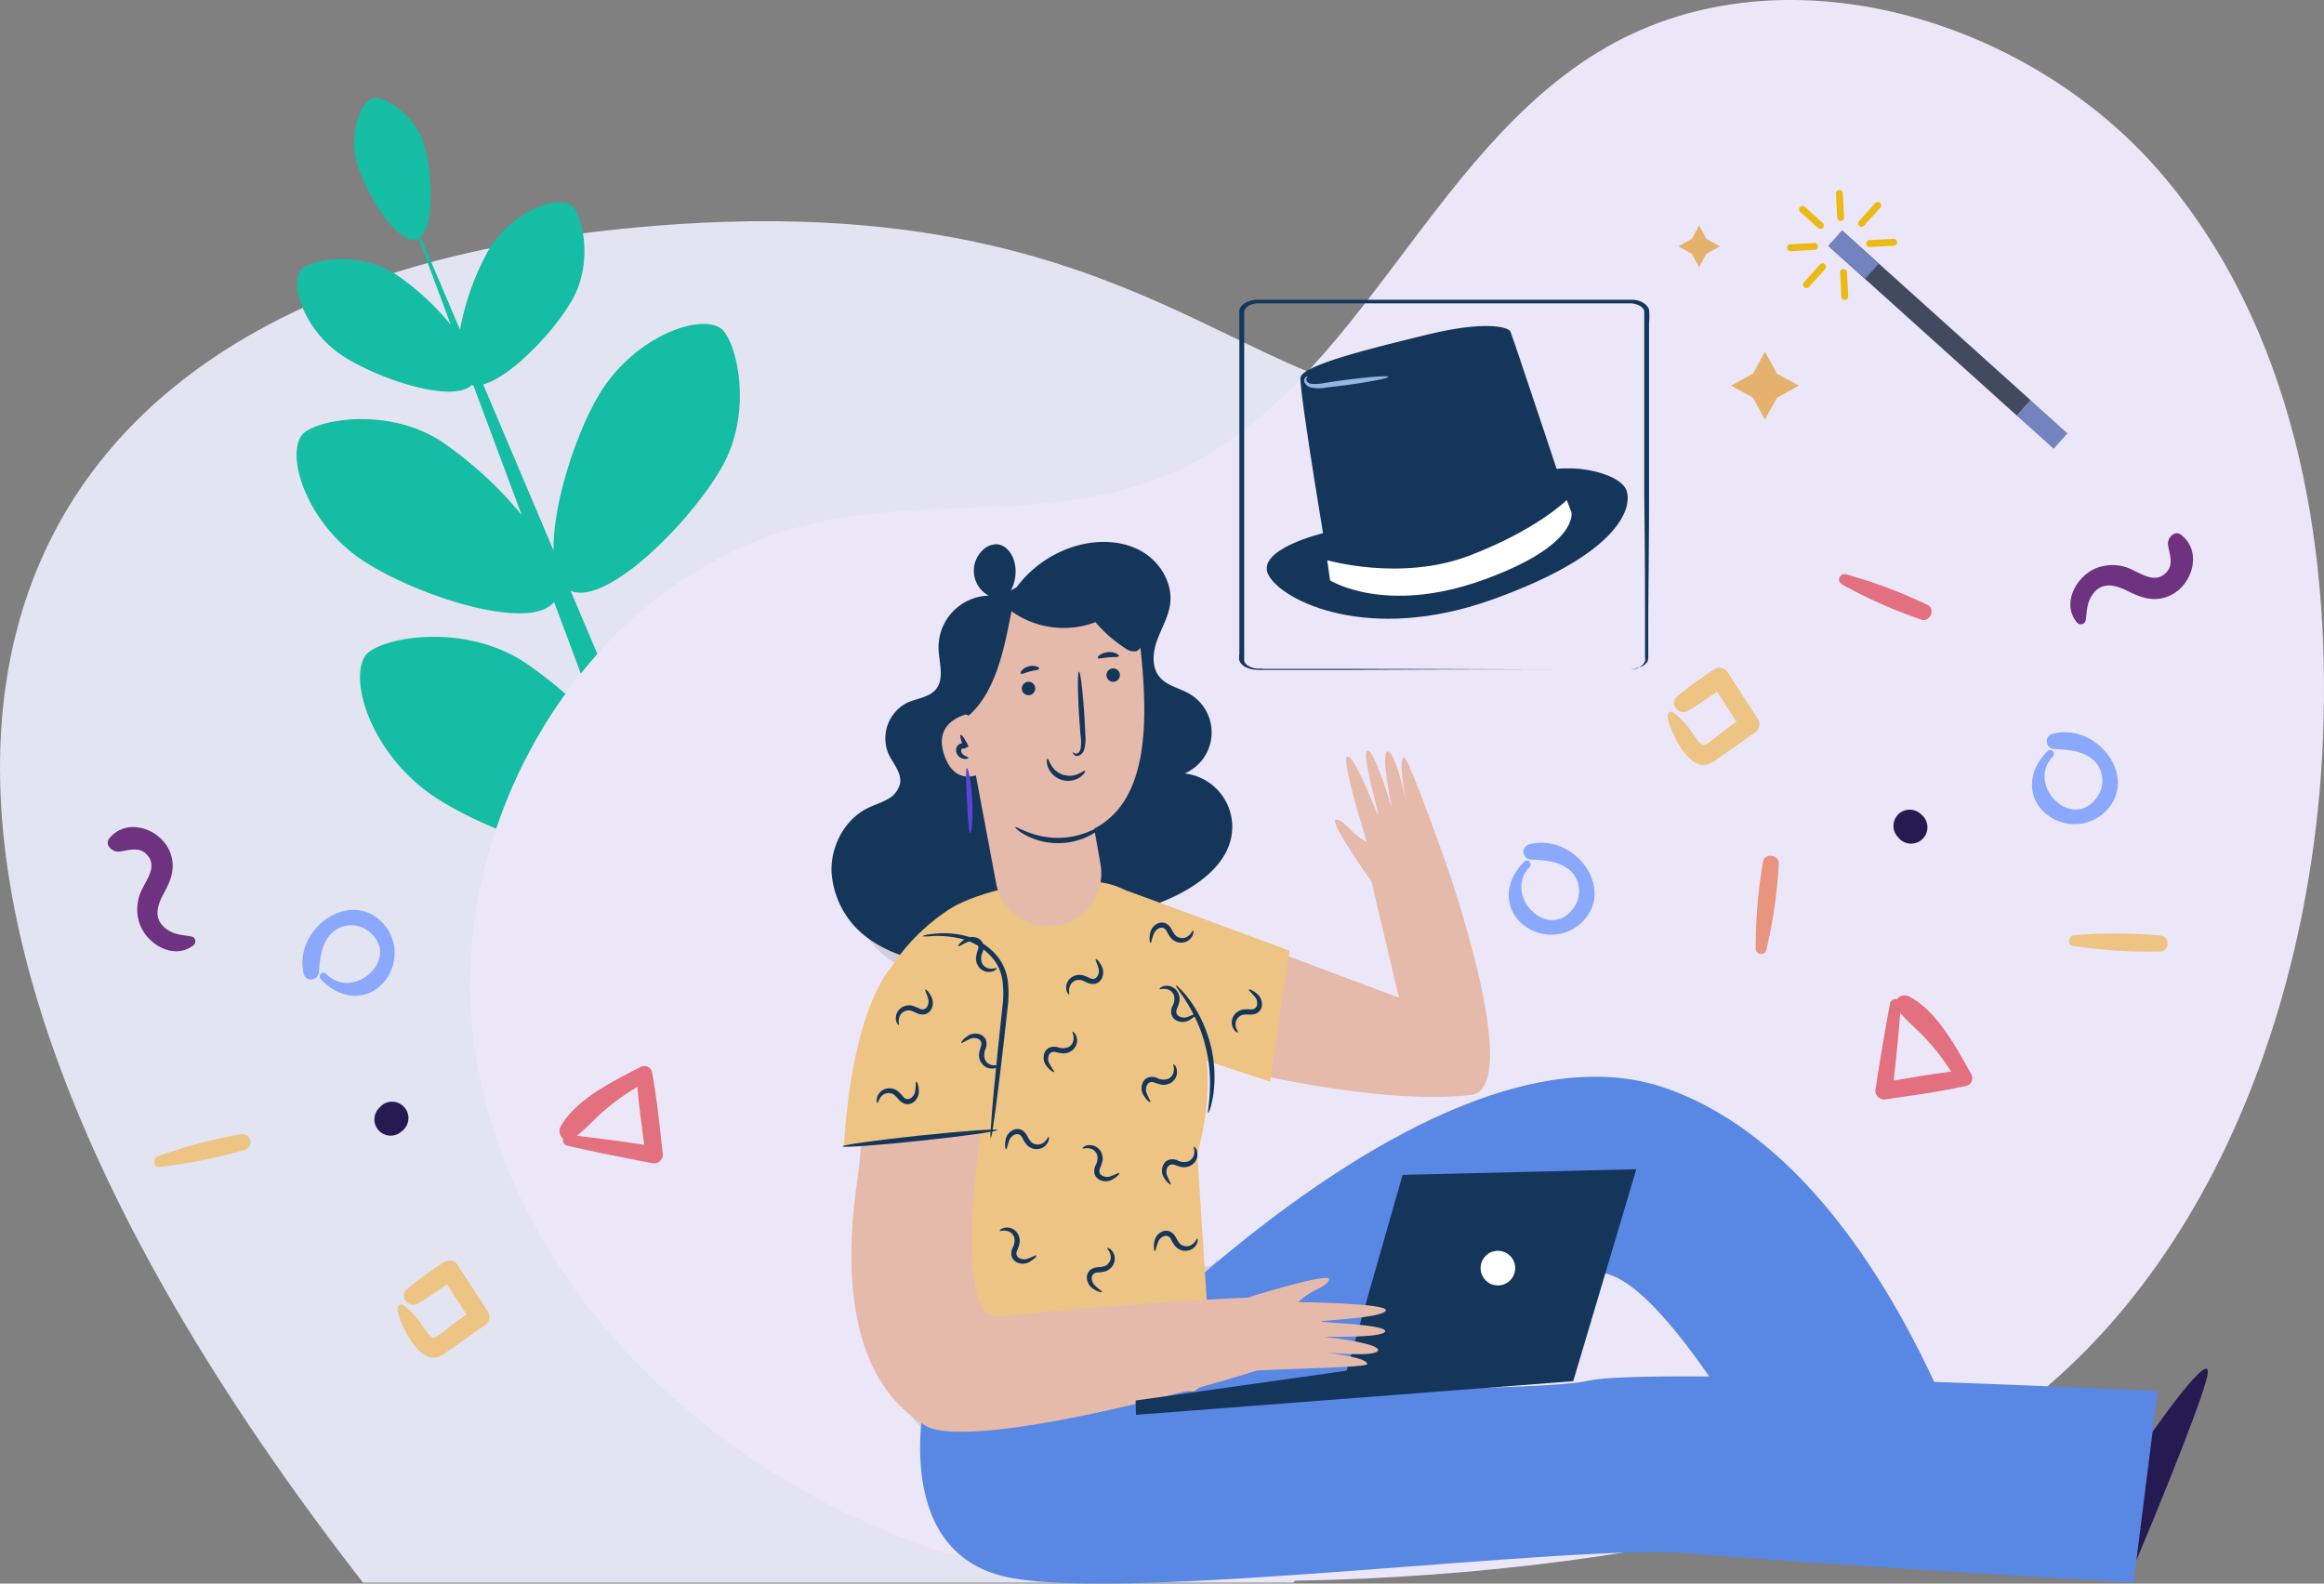 <svg xmlns="http://www.w3.org/2000/svg" xmlns:xlink="http://www.w3.org/1999/xlink" width="521.498" height="355.359" viewBox="0 0 521.498 355.359"><rect x="0" y="0" width="521.498" height="355.359" fill="#808080" stroke="none"/><defs><clipPath id="a"><path d="M0,0H76.7V70.795H0Z" transform="translate(-24.497 1522.768)" fill="#f4f3f9"/></clipPath></defs><g transform="translate(105.348 -106.87)"><path d="M232.861,350.554c-133-171.109-92.778-283.865,45.891-302.363S431.708,99.442,494.262,83.483s-22.46,81.974-19.9,118.737c2.565,36.692-10.473,115.7-32.7,148.334Z" transform="translate(-256.754 111.465)" fill="#e3e4f2"/><path d="M428.681,274.183A94.871,94.871,0,0,1,446.04,289.37l-10.7-28.708c-5.415,6.774-30.369-1.163-42.7-9.149-12.539-8.141-17.468-23.122-14-28.164,2.35-3.408,18.878-6.833,31.419,1.3a86.823,86.823,0,0,1,18.014,16.515l-10.846-29.1a2.764,2.764,0,0,1-.376-.059c-4.155,4.12-20.648-1.183-28.88-6.519-8.552-5.554-11.914-15.771-9.545-19.208,1.594-2.326,12.873-4.658,21.425.886a59.03,59.03,0,0,1,12.306,11.3l-7.225-19.388a2.261,2.261,0,0,1-.467.237c-4.128,1.254-11.145-9.83-13.267-16.811s.755-14.127,3.635-14.916c1.956-.53,9.2,3.392,11.315,10.377,1.95,6.412,2.369,17.968-.767,20.789,2.3,5.4,5.322,12.523,8.841,20.818a59.2,59.2,0,0,1,6.2-17.472c5.109-8.831,15.148-12.707,18.7-10.518,2.4,1.477,5.306,12.622.2,21.449-4.185,7.231-13.708,17.147-19.895,18.834,4.851,11.428,10.267,24.2,15.793,37.254-.176-9.98,4.7-25.462,9.954-34.538,7.486-12.943,22.193-18.627,27.41-15.421,3.522,2.172,7.783,18.5.3,31.449-7.34,12.682-25.887,31-33.832,27.564,6.285,14.824,12.559,29.669,18.172,42.965.063-11.329,5.486-28.33,11.3-38.385,8.495-14.687,25.189-21.141,31.1-17.5,4,2.466,8.835,21,.346,35.689-8.212,14.185-28.8,34.611-38.015,31.439,9.208,21.872,15.68,37.372,15.589,37.578l-8.362,1.535-13.138-35.254c-8.131,5.439-33.98-3.04-47.141-11.576-14.24-9.228-19.825-26.231-15.886-31.953C395.693,268.839,414.455,264.952,428.681,274.183Z" transform="translate(-416.352 -18.72)" fill="#14bda4"/><path d="M176.933,515.687C125.973,498.948,81.774,457.35,72.722,405.7S97.106,295.839,149.641,284.64c24.841-5.294,51.651-.566,75.385-9.457,44.76-16.768,59.972-73.5,101.322-97.153,39.841-22.8,94.467-6.356,124.147,28.143s38.343,82.1,36.522,127.081c-2.673,66.083-31.493,137.354-93.018,165.3C342.154,522.1,232.536,528.77,176.933,515.687" transform="translate(-71.098 -60.636)" fill="#ece7f8"/><g transform="translate(81.236 206.827)"><g transform="translate(4.541 4.541)" opacity="0.15"><path d="M118.047,202.674a11.6,11.6,0,0,0-16.37,11.043c.125,3.075,1.351,6.576-.6,8.951-1.512,1.837-4.21,2.01-6.376,2.988a8.959,8.959,0,0,0-4.3,11.424c1.013,2.228,3.022,4.278,2.639,6.7a5.4,5.4,0,0,1-2.863,3.588c-1.374.788-2.916,1.235-4.337,1.932-5.189,2.539-8.338,8.433-8.188,14.208a19.917,19.917,0,0,0,7.879,14.8,27.968,27.968,0,0,0,16.136,5.488c5.784.216,11.833-1.14,16.247-4.884,3.311-2.809,5.472-6.746,7.069-10.786a53.982,53.982,0,0,0,3.56-24.3c-.729-8.536-3.488-16.81-4.09-25.357a56.09,56.09,0,0,0-.8-8.565c-.638-2.8-2.071-5.568-4.526-7.055" transform="translate(-77.646 -167.949)" fill="#3d3d3d"/><path d="M109.441,252.325s-8.131,47.917,3.336,46.738c37.719-3.878,60.179-4.4,60.179-4.4l6.251,12.982c.145,2.212-71.43,22.7-82.931,15.925-8.12-4.782-21.056-17.666-15.184-56.169l1.387-12.9Z" transform="translate(-75.15 -103.587)" fill="#3d3d3d"/><path d="M149.557,270.2a3.883,3.883,0,1,1-3.976-3.788A3.883,3.883,0,0,1,149.557,270.2Z" transform="translate(3.867 -85.685)" fill="#3d3d3d"/><path d="M151.982,271.034a5.438,5.438,0,1,1-5.568-5.3A5.438,5.438,0,0,1,151.982,271.034Z" transform="translate(2.997 -86.555)" fill="#3d3d3d" opacity="0.41"/><path d="M89.634,240.329s-8.8,8.447-10.765,40.417l34.052-3.769S118.6,222.531,89.634,240.329Z" transform="translate(-76.091 -123.374)" fill="#3d3d3d"/><path d="M91.46,217l5.566,29.685a11.907,11.907,0,0,0,14.469,9.387h0a11.9,11.9,0,0,0,8.958-13.663l-3.02-17.014Z" transform="translate(-60.092 -148.478)" fill="#3d3d3d"/><path d="M101.54,227.259c.079-.057.248.266.624.309.381.016.908-.309,1.065-1.151a10.473,10.473,0,0,0-.03-3.068l-.3-3.956c-.352-5.618-.372-10.186-.045-10.207s.874,4.514,1.226,10.134l.2,3.96a9.309,9.309,0,0,1-.257,3.374c-.252.988-1.342,1.683-1.987,1.356S101.5,227.252,101.54,227.259Z" transform="translate(-47.32 -158.405)" fill="#3d3d3d"/><path d="M115.488,224.383c.091.109-.731,1.015-2.427,1.991a15.668,15.668,0,0,1-14.735.311c-1.742-.906-2.6-1.773-2.509-1.889.1-.15,1.117.461,2.85,1.124a18.723,18.723,0,0,0,7.028,1.269C111.428,227.088,115.317,224.061,115.488,224.383Z" transform="translate(-54.564 -139.123)" fill="#3d3d3d"/><path d="M107.495,220.49c.116.084-.15.749-1.065,1.394a4.839,4.839,0,0,1-7.284-2.341c-.37-1.065-.2-1.755-.054-1.753.179-.016.32.606.811,1.394a4.717,4.717,0,0,0,6.122,1.969C106.886,220.792,107.359,220.374,107.495,220.49Z" transform="translate(-50.608 -147.472)" fill="#3d3d3d"/><path d="M92.721,220.593c0,.139-.5.384-1.4.118a1.985,1.985,0,0,1-1.24-1.183,1.792,1.792,0,0,1-.052-1.138,1.5,1.5,0,0,1,.915-.985,1.45,1.45,0,0,1,1.783.547l-1,.522c-.656-1.66-.974-2.936-.729-3.043s.976.983,1.767,2.584l-1,.522a.4.4,0,0,0-.393-.027c-.22.068-.32.329-.245.679a1.27,1.27,0,0,0,.561.765C92.219,220.313,92.735,220.42,92.721,220.593Z" transform="translate(-62.002 -150.478)" fill="#3d3d3d"/><path d="M105.756,213.249c-.318.073-.74-.595-.945-1.492s-.109-1.683.211-1.755.74.6.942,1.494S106.074,213.179,105.756,213.249Z" transform="translate(-43.261 -157.375)" fill="#3d3d3d"/><path d="M98.123,213.97c-.313.086-.772-.57-1.02-1.467s-.2-1.7.118-1.785.772.57,1.02,1.467S98.438,213.881,98.123,213.97Z" transform="translate(-53.121 -156.467)" fill="#3d3d3d"/><path d="M100.532,209.262c-.1.32-1.029.309-2.062.595-1.04.259-1.842.72-2.089.495-.254-.2.4-1.276,1.789-1.637S100.655,208.965,100.532,209.262Z" transform="translate(-53.907 -159.148)" fill="#3d3d3d"/><path d="M108.7,208.16c-.132.309-1.156.157-2.355.275-1.2.093-2.18.418-2.366.139-.2-.252.736-1.188,2.264-1.317S108.85,207.878,108.7,208.16Z" transform="translate(-44.214 -160.878)" fill="#3d3d3d"/><path d="M104.592,221.158a2.468,2.468,0,1,1-4.528-.963c.913-1.362,2.1-2.182,2.8-2.05C103.555,218.311,104.327,219.541,104.592,221.158Z" transform="translate(-49.686 -147.038)" fill="#3d3d3d"/><path d="M103.81,216.712c.288,1.6-1.692,3.295-4.451,3.417s-4.889-1.381-4.744-3,2.139-2.8,4.476-2.906S103.524,215.1,103.81,216.712Z" transform="translate(-56.09 -152.013)" fill="#3d3d3d"/><path d="M112.844,215.926c.322,1.594-1.408,3.29-3.908,3.417s-4.4-1.383-4.235-3,1.914-2.8,3.933-2.906S112.522,214.319,112.844,215.926Z" transform="translate(-43.278 -153.01)" fill="#3d3d3d"/><path d="M91.882,233.268c-.332-.009-.513-3.263-.724-7.262s-.354-7.257-.023-7.3c.316-.043,1,3.188,1.2,7.239S92.2,233.277,91.882,233.268Z" transform="translate(-60.752 -146.308)" fill="#3d3d3d"/><path d="M120.33,273.361s18.456-5.79,17.823-3.885-3.774,1.976-6.914,5.046c0,0,20.634.223,19.642,1.923s-14.424,2.128-14.5,2.416,14.689.652,14.358,2.223-14.058,1.19-14.058,1.19,12.723,1.351,12.462,3.047-11.992.472-11.992.472,9.819,1.124,9.564,2.659c-.157.936-28.75,1.149-28.809,1.837-.03.359,2.427-16.928,2.427-16.928" transform="translate(-26.492 -82.283)" fill="#3d3d3d"/><path d="M91.009,249.692c.125-.011.54.731.563,2.209a3.013,3.013,0,0,1-1.208,2.412,2.21,2.21,0,0,1-1.76.409,2.961,2.961,0,0,1-1.528-.985c-.731-.854-1.206-1.358-1.955-1.446a2.162,2.162,0,0,0-1.78.509c-.87.8-.842,1.71-1.02,1.705-.118.082-.57-.988.411-2.278a2.9,2.9,0,0,1,2.514-1.017,3.028,3.028,0,0,1,1.571.6,8.89,8.89,0,0,1,1.124,1.124c1.174,1.6,2.716.041,2.8-1.115C90.925,250.6,90.816,249.7,91.009,249.692Z" transform="translate(-71.967 -106.933)" fill="#3d3d3d"/><path d="M90.478,247.019c-.075-.1.343-.84,1.594-1.63a3.017,3.017,0,0,1,2.689-.223,2.22,2.22,0,0,1,1.265,1.29,2.986,2.986,0,0,1-.045,1.819,3.214,3.214,0,0,0-.218,2.423,2.148,2.148,0,0,0,1.36,1.256c1.135.327,1.9-.17,1.987-.016.129.059-.547,1-2.162.833a2.9,2.9,0,0,1-2.175-1.617,3.033,3.033,0,0,1-.307-1.655,8.742,8.742,0,0,1,.375-1.544c.761-1.837-1.378-2.339-2.409-1.81C91.3,246.62,90.589,247.178,90.478,247.019Z" transform="translate(-61.351 -112.964)" fill="#3d3d3d"/><path d="M90.178,237.471c-.075-.1.343-.842,1.594-1.63a3.018,3.018,0,0,1,2.689-.223,2.213,2.213,0,0,1,1.265,1.29,2.985,2.985,0,0,1-.045,1.819,3.214,3.214,0,0,0-.218,2.423,2.148,2.148,0,0,0,1.36,1.256c1.135.327,1.9-.17,1.987-.016.129.059-.547,1-2.162.833a2.9,2.9,0,0,1-2.175-1.617,3.033,3.033,0,0,1-.307-1.655,8.741,8.741,0,0,1,.375-1.544c.761-1.837-1.378-2.339-2.409-1.81C91,237.072,90.289,237.63,90.178,237.471Z" transform="translate(-61.732 -125.097)" fill="#3d3d3d"/><path d="M100.96,253.808c-.093.084-.87-.268-1.764-1.446a3.016,3.016,0,0,1-.456-2.659,2.219,2.219,0,0,1,1.174-1.372,2.993,2.993,0,0,1,1.817-.113,3.216,3.216,0,0,0,2.432.007,2.153,2.153,0,0,0,1.131-1.465c.227-1.16-.334-1.876-.188-1.978.048-.136,1.045.459,1.02,2.078a2.9,2.9,0,0,1-1.421,2.309,3.046,3.046,0,0,1-1.621.452,9.085,9.085,0,0,1-1.571-.241c-1.9-.595-2.209,1.578-1.592,2.559C100.49,253.026,101.108,253.683,100.96,253.808Z" transform="translate(-51.013 -113.197)" fill="#3d3d3d"/><path d="M110.718,262.24c.068.1-.4.815-1.71,1.508a3.012,3.012,0,0,1-2.7.025,2.217,2.217,0,0,1-1.165-1.381,2.975,2.975,0,0,1,.179-1.81,3.2,3.2,0,0,0,.4-2.4,2.142,2.142,0,0,0-1.263-1.353c-1.108-.409-1.905.03-1.985-.132-.125-.068.62-.956,2.216-.672a2.9,2.9,0,0,1,2.05,1.773,3.027,3.027,0,0,1,.186,1.674,9.245,9.245,0,0,1-.488,1.512c-.892,1.773,1.2,2.434,2.268,1.982C109.874,262.578,110.619,262.074,110.718,262.24Z" transform="translate(-46.114 -98.953)" fill="#3d3d3d"/><path d="M118.32,246.491c.068.1-.4.813-1.71,1.508a3.012,3.012,0,0,1-2.7.025,2.216,2.216,0,0,1-1.165-1.381,2.975,2.975,0,0,1,.179-1.81,3.214,3.214,0,0,0,.4-2.4,2.145,2.145,0,0,0-1.265-1.353c-1.108-.409-1.905.03-1.982-.132-.125-.068.62-.956,2.216-.672a2.9,2.9,0,0,1,2.05,1.773,3.048,3.048,0,0,1,.186,1.674,8.931,8.931,0,0,1-.49,1.51c-.892,1.778,1.2,2.437,2.271,1.985C117.473,246.829,118.22,246.323,118.32,246.491Z" transform="translate(-36.455 -118.966)" fill="#3d3d3d"/><path d="M121.028,240.6c.077-.1.9.1,2,1.1a3.01,3.01,0,0,1,.936,2.53,2.214,2.214,0,0,1-.9,1.564,2.985,2.985,0,0,1-1.764.443c-1.122-.05-1.817-.048-2.391.438a2.157,2.157,0,0,0-.847,1.649c-.011,1.181.672,1.782.547,1.91-.02.141-1.11-.259-1.381-1.857a2.9,2.9,0,0,1,.974-2.53,3.035,3.035,0,0,1,1.512-.74,8.892,8.892,0,0,1,1.587-.052c1.973.241,1.885-1.955,1.1-2.807C121.635,241.281,120.906,240.75,121.028,240.6Z" transform="translate(-27.39 -118.516)" fill="#3d3d3d"/><path d="M102.527,270.384c.066.1-.4.813-1.712,1.508a3.008,3.008,0,0,1-2.7.023,2.208,2.208,0,0,1-1.167-1.378,2.99,2.99,0,0,1,.179-1.81,3.223,3.223,0,0,0,.4-2.4,2.162,2.162,0,0,0-1.265-1.353c-1.108-.409-1.905.03-1.982-.129-.127-.068.62-.958,2.216-.672a2.9,2.9,0,0,1,2.05,1.771,3.048,3.048,0,0,1,.184,1.673,8.769,8.769,0,0,1-.488,1.512c-.892,1.776,1.2,2.434,2.268,1.982C101.68,270.723,102.427,270.216,102.527,270.384Z" transform="translate(-56.524 -88.605)" fill="#3d3d3d"/><path d="M110.259,256.47c-.1.07-.829-.37-1.578-1.646a3,3,0,0,1-.139-2.693,2.213,2.213,0,0,1,1.328-1.224,2.99,2.99,0,0,1,1.817.1,3.214,3.214,0,0,0,2.414.3,2.149,2.149,0,0,0,1.3-1.322c.363-1.124-.109-1.9.048-1.987.061-.127.983.579.765,2.187a2.9,2.9,0,0,1-1.685,2.123,3.043,3.043,0,0,1-1.662.257,8.879,8.879,0,0,1-1.533-.425c-1.812-.815-2.38,1.306-1.885,2.352C109.886,255.639,110.422,256.364,110.259,256.47Z" transform="translate(-38.712 -109.106)" fill="#3d3d3d"/><path d="M95.009,258.945c-.123-.016-.366-.831-.064-2.28a3.012,3.012,0,0,1,1.708-2.087,2.214,2.214,0,0,1,1.805-.014,2.969,2.969,0,0,1,1.276,1.3c.525.992.879,1.59,1.59,1.839a2.149,2.149,0,0,0,1.848-.1c1.024-.59,1.2-1.483,1.369-1.442.134-.052.341,1.09-.9,2.134a2.9,2.9,0,0,1-2.675.441,3.046,3.046,0,0,1-1.4-.929,9.1,9.1,0,0,1-.849-1.342c-.792-1.823-2.639-.634-2.975.475C95.291,258.077,95.2,258.976,95.009,258.945Z" transform="translate(-55.848 -100.978)" fill="#3d3d3d"/><path d="M109.713,269c-.123-.016-.366-.831-.064-2.28a3,3,0,0,1,1.708-2.087,2.2,2.2,0,0,1,1.805-.014,2.993,2.993,0,0,1,1.276,1.3c.525.992.879,1.587,1.59,1.839a2.149,2.149,0,0,0,1.848-.107c1.024-.588,1.2-1.48,1.369-1.44.134-.052.341,1.09-.9,2.134a2.9,2.9,0,0,1-2.675.44,3.063,3.063,0,0,1-1.4-.929,9.117,9.117,0,0,1-.849-1.344c-.792-1.821-2.641-.634-2.975.477C109.994,268.131,109.906,269.027,109.713,269Z" transform="translate(-37.163 -88.204)" fill="#3d3d3d"/><path d="M109.288,238.543c-.125-.014-.368-.831-.066-2.28a3.018,3.018,0,0,1,1.708-2.087,2.218,2.218,0,0,1,1.808-.014,2.993,2.993,0,0,1,1.276,1.3c.525.992.879,1.59,1.59,1.839a2.149,2.149,0,0,0,1.848-.1c1.024-.59,1.2-1.483,1.369-1.44.134-.054.338,1.088-.9,2.132a2.9,2.9,0,0,1-2.675.441,3.035,3.035,0,0,1-1.4-.929,8.738,8.738,0,0,1-.849-1.342c-.792-1.821-2.641-.633-2.977.475C109.57,237.677,109.479,238.574,109.288,238.543Z" transform="translate(-37.705 -126.904)" fill="#3d3d3d"/><path d="M106.248,276.021c-.064.107-.908.009-2.121-.84a3.017,3.017,0,0,1-1.242-2.393,2.207,2.207,0,0,1,.7-1.664,2.986,2.986,0,0,1,1.7-.661c1.119-.091,1.807-.182,2.318-.733a2.151,2.151,0,0,0,.631-1.742c-.136-1.172-.888-1.685-.781-1.826,0-.143,1.135.118,1.6,1.669a2.9,2.9,0,0,1-.649,2.632,3.045,3.045,0,0,1-1.408.924,9.092,9.092,0,0,1-1.569.25c-1.987.009-1.626,2.175-.74,2.922C105.562,275.421,106.353,275.857,106.248,276.021Z" transform="translate(-45.574 -86.049)" fill="#3d3d3d"/><path d="M90.636,240.59c.107-.061.79.447,1.412,1.792a3.008,3.008,0,0,1-.127,2.693,2.206,2.206,0,0,1-1.44,1.088,2.977,2.977,0,0,1-1.8-.279c-1.013-.484-1.653-.749-2.373-.527a2.145,2.145,0,0,0-1.421,1.188c-.47,1.083-.075,1.9-.241,1.973-.075.12-.922-.672-.547-2.25a2.9,2.9,0,0,1,1.882-1.951,3.03,3.03,0,0,1,1.68-.091,8.912,8.912,0,0,1,1.483.57c1.723.99,2.5-1.065,2.1-2.157C90.927,241.453,90.464,240.681,90.636,240.59Z" transform="translate(-69.564 -118.506)" fill="#3d3d3d"/><path d="M107.469,237.577c.109-.061.79.447,1.412,1.792a3.015,3.015,0,0,1-.125,2.693,2.21,2.21,0,0,1-1.442,1.088,2.977,2.977,0,0,1-1.8-.279c-1.013-.484-1.653-.749-2.373-.527a2.146,2.146,0,0,0-1.419,1.188c-.47,1.083-.077,1.9-.241,1.973-.075.12-.922-.672-.55-2.25a2.905,2.905,0,0,1,1.882-1.951,3.039,3.039,0,0,1,1.683-.091,9.07,9.07,0,0,1,1.483.57c1.723.99,2.5-1.067,2.1-2.155C107.762,238.44,107.3,237.668,107.469,237.577Z" transform="translate(-48.173 -122.334)" fill="#3d3d3d"/><path d="M102.019,281.036a9.031,9.031,0,0,1,.025-2.339c.093-1.5.266-3.663.5-6.333.475-5.336,1.224-12.714,2.1-20.834a23.687,23.687,0,0,0,.027-5.806,10.153,10.153,0,0,0-2-4.816,13.47,13.47,0,0,0-7.559-4.7,22.839,22.839,0,0,0-6.2-.543,12.918,12.918,0,0,1-2.328.055,6.866,6.866,0,0,1,2.291-.513,19.95,19.95,0,0,1,6.424.184,14,14,0,0,1,8.236,4.852,11.149,11.149,0,0,1,2.287,5.307,24.062,24.062,0,0,1,0,6.1c-.881,8.145-1.76,15.491-2.448,20.811-.345,2.657-.645,4.807-.876,6.29A8.868,8.868,0,0,1,102.019,281.036Z" transform="translate(-66.287 -125.57)" fill="#3d3d3d"/><path d="M113.52,254.523c.034.325-7.727,1.412-17.332,2.427s-17.423,1.578-17.46,1.253,7.725-1.412,17.335-2.43S113.486,254.2,113.52,254.523Z" transform="translate(-76.271 -100.912)" fill="#3d3d3d"/></g><g transform="translate(269.389 64.355)"><path d="M197.765,217.427c-3.567,3.429-4.925,8.76-1.521,12.877a9.986,9.986,0,0,0,13.406,1.608c9.66-7.457-.411-21.215-10.836-18.366a1.732,1.732,0,0,0,.459,3.386c3.05.175,6.31.291,8.747,2.427a6.337,6.337,0,0,1,.527,8.813c-5.684,6.987-15.552-3.3-9.585-9.548a.847.847,0,0,0-1.2-1.2Z" transform="translate(-194.282 -213.163)" fill="#8aa9fc"/></g><g transform="translate(0 33.726)"><path d="M116.047,200.674a11.6,11.6,0,0,0-16.37,11.043c.125,3.075,1.351,6.576-.6,8.951-1.512,1.837-4.21,2.01-6.376,2.988a8.959,8.959,0,0,0-4.3,11.424c1.013,2.228,3.022,4.278,2.639,6.7a5.4,5.4,0,0,1-2.863,3.588c-1.374.788-2.916,1.235-4.337,1.932-5.189,2.539-8.338,8.433-8.188,14.208a19.917,19.917,0,0,0,7.879,14.8,27.969,27.969,0,0,0,16.136,5.488c5.784.216,11.833-1.14,16.247-4.884,3.311-2.809,5.472-6.746,7.069-10.786a53.982,53.982,0,0,0,3.56-24.3c-.729-8.536-3.488-16.81-4.09-25.357a56.093,56.093,0,0,0-.8-8.565c-.638-2.8-2.071-5.568-4.526-7.055" transform="translate(-75.646 -199.675)" fill="#14365b"/></g><g transform="translate(37.051 21.648)"><path d="M94,208.539a25.542,25.542,0,0,1,17.221-13.649c4.548-1.008,9.535-.67,13.531,1.723s6.755,7.062,6.147,11.681c-.377,2.857-1.923,5.4-2.907,8.111s-1.308,6.008.52,8.236c1.639,2,4.453,2.489,6.69,3.783a10.033,10.033,0,0,1-1.029,17.893,12.057,12.057,0,0,1,10.35,14.728c-1.108,4.728-4.95,8.347-9.081,10.9a40.045,40.045,0,0,1-19.144,5.913c-7.157.322-15.084-1.794-18.976-7.809-2.557-3.951-2.947-8.876-3.233-13.574-.863-14.174-1.458-28.361-2.05-42.549a24.587,24.587,0,0,1,.35-6.823" transform="translate(-91.963 -194.356)" fill="#14365b"/></g><path d="M103.464,232.216l64.166,24.056L161.5,230.358l16.69-4.239s17.95,50.655,5.484,52.011c-21.824,2.375-54.847-6.267-54.847-6.267Z" transform="translate(-40.297 -132.346)" fill="#e5baab"/><path d="M100.993,315.984s77.522-84.614,129.856-66.139S305.278,354.5,305.278,354.5l-41.684-.674s-32.921-65.09-48.984-62.57-65.676,64.477-65.676,64.477Z" transform="translate(-43.437 -105.549)" fill="#5987e4"/><path d="M153.034,289.226l3.218,49.647c-16.71,20.543-74.884-6.02-74.884-6.02L80.691,312.1,79.34,262.66c1.34-19.689,19.624-29.351,19.624-29.351,7.559-3.767,19.088-5.906,29.474-5.393,10.843.536,13.522,5.727,17.989,15.623C150.034,251.532,159.828,264.552,153.034,289.226Z" transform="translate(-70.951 -130.158)" fill="#edc483"/><path d="M85.8,279.967s-8.9,36.213,18.22,41.922,126.851-7.646,152.828-5.361S356.7,323.12,356.7,323.12l5.409-43s-114.962-5.511-127.957-2.282S85.8,279.967,85.8,279.967Z" transform="translate(-64.514 -67.919)" fill="#5987e4"/><g transform="translate(4.459 148.738)"><path d="M107.441,250.325s-8.131,47.917,3.336,46.738c37.719-3.878,60.179-4.4,60.179-4.4l6.251,12.982c.145,2.212-71.43,22.7-82.931,15.925-8.12-4.782-21.056-17.666-15.184-56.169l1.387-12.9Z" transform="translate(-77.61 -250.325)" fill="#e5baab"/></g><g transform="translate(68.247 162.416)"><path d="M105.779,311.462l-.078-3.212,47.342-6.685,12.567-43.943,52.443-1.273L203.9,303.912Z" transform="translate(-105.701 -256.349)" fill="#14365b"/><path d="M147.557,268.2a3.883,3.883,0,1,1-3.976-3.788A3.883,3.883,0,0,1,147.557,268.2Z" transform="translate(-62.38 -246.1)" fill="#fff"/></g><path d="M87.634,238.329s-8.8,8.447-10.765,40.416l34.052-3.769S116.6,220.531,87.634,238.329Z" transform="translate(-74.091 -121.374)" fill="#edc483"/><path d="M92.39,216.831l.77,10.15s-8.629,1.163-6.17,9.033,8.363,4.428,8.363,4.428,1.474,20.168,22.135,13.772c16.442-5.089,15.436-26.381,13.35-44.533a12.154,12.154,0,0,0-14.408-10.513l-12.421,2.421A14.414,14.414,0,0,0,92.39,216.831Z" transform="translate(-61.791 -166.883)" fill="#e5baab"/><path d="M89.46,215l5.566,29.685a11.907,11.907,0,0,0,14.469,9.387h0a11.9,11.9,0,0,0,8.958-13.663l-3.02-17.014Z" transform="translate(-58.092 -146.478)" fill="#e5baab"/><g transform="translate(54.191 50.781)"><path d="M99.54,225.259c.079-.057.248.266.624.309.381.016.908-.309,1.065-1.151a10.474,10.474,0,0,0-.03-3.068l-.3-3.956c-.352-5.618-.372-10.186-.045-10.207s.874,4.514,1.226,10.134l.2,3.96a9.31,9.31,0,0,1-.257,3.374c-.252.988-1.342,1.683-1.987,1.356S99.5,225.252,99.54,225.259Z" transform="translate(-99.511 -207.186)" fill="#14365b"/></g><g transform="translate(41.247 85.236)"><path d="M113.488,222.383c.091.109-.731,1.015-2.427,1.991a15.668,15.668,0,0,1-14.735.311c-1.742-.906-2.6-1.773-2.509-1.889.1-.15,1.117.461,2.85,1.124a18.723,18.723,0,0,0,7.028,1.269C109.428,225.088,113.317,222.061,113.488,222.383Z" transform="translate(-93.81 -222.359)" fill="#14365b"/></g><g transform="translate(48.315 70.318)"><path d="M105.495,218.49c.116.084-.15.749-1.065,1.394a4.839,4.839,0,0,1-7.284-2.341c-.37-1.065-.2-1.755-.054-1.753.179-.016.32.606.811,1.394a4.717,4.717,0,0,0,6.122,1.969C104.886,218.792,105.359,218.374,105.495,218.49Z" transform="translate(-96.923 -215.79)" fill="#14365b"/></g><g transform="translate(27.954 64.945)"><path d="M90.721,218.593c0,.139-.5.384-1.4.118a1.985,1.985,0,0,1-1.24-1.183,1.792,1.792,0,0,1-.052-1.138,1.5,1.5,0,0,1,.915-.985,1.45,1.45,0,0,1,1.783.547l-1,.522c-.656-1.66-.974-2.936-.729-3.043s.976.983,1.767,2.584l-1,.522a.4.4,0,0,0-.393-.027c-.22.068-.32.329-.245.679a1.27,1.27,0,0,0,.561.765C90.219,218.313,90.735,218.42,90.721,218.593Z" transform="translate(-87.957 -213.424)" fill="#14365b"/></g><g transform="translate(43.824 54.243)"><circle cx="1.511" cy="1.511" r="1.511" transform="translate(-1.124 -1.214)" fill="#14365b"/><circle cx="1.511" cy="1.511" r="1.511" transform="translate(17.876 -4.214)" fill="#14365b"/></g><g transform="translate(42.42 49.452)"><path d="M98.532,207.262c-.1.32-1.029.309-2.062.595-1.04.259-1.842.72-2.089.495-.254-.2.4-1.276,1.789-1.637S98.655,206.965,98.532,207.262Z" transform="translate(-94.327 -206.601)" fill="#14365b"/></g><g transform="translate(59.742 46.362)"><path d="M106.7,206.16c-.132.309-1.156.157-2.355.275-1.2.093-2.18.418-2.366.139-.2-.252.736-1.188,2.264-1.317S106.85,205.878,106.7,206.16Z" transform="translate(-101.955 -205.24)" fill="#14365b"/></g><g transform="translate(26.892 26.614)"><path d="M91.965,230.027c5.765-5.622,7.462-14.989,9.026-22.889a20.193,20.193,0,0,0,18.845,2.452,30.359,30.359,0,0,0,6.712,5.865,3.008,3.008,0,0,0,2.373.659c.967-.293,1.4-1.4,1.628-2.387a16.948,16.948,0,0,0-.336-9.567,11.52,11.52,0,0,0-6.419-6.885c-3.227-1.249-6.855-.706-10.2.163a56.661,56.661,0,0,0-14.4,5.949c-4.412,2.586-8.651,6.006-10.522,10.765s-1.864,14.008,2.65,16.413" transform="translate(-87.489 -196.543)" fill="#14365b"/></g><g transform="translate(30.189 72.398)"><path d="M89.882,231.268c-.332-.009-.513-3.263-.724-7.262s-.354-7.257-.023-7.3c.316-.043,1,3.188,1.2,7.239S90.2,231.277,89.882,231.268Z" transform="translate(-88.941 -216.706)" fill="#5944d8"/></g><path d="M104.733,228.827c-5.586-2.219,37.362,13.726,37.362,13.726l-4.357,29.379L121.4,266.574Z" transform="translate(-39.32 -129.173)" fill="#edc483"/><g transform="translate(31.986 22.173)"><path d="M97.6,205.609a8.91,8.91,0,0,0,1.2-7.026c-.5-1.951-1.971-3.887-3.981-3.992a4.375,4.375,0,0,0-3.093,1.276,6.356,6.356,0,0,0,6.042,10.781" transform="translate(-89.732 -194.587)" fill="#14365b"/></g><path d="M208.227,290.225S222.2,270.2,220.494,277.779,204.6,319.061,204.6,319.061Z" transform="translate(88.22 -68.879)" fill="#251a51"/><path d="M118.33,271.361s18.456-5.79,17.823-3.885-3.774,1.976-6.914,5.046c0,0,20.634.223,19.642,1.923s-14.424,2.128-14.5,2.416,14.689.652,14.358,2.223-14.058,1.19-14.058,1.19,12.723,1.351,12.462,3.047-11.992.472-11.992.472,9.819,1.124,9.564,2.659c-.157.936-28.75,1.149-28.809,1.837-.03.359,2.427-16.928,2.427-16.928" transform="translate(-24.492 -80.283)" fill="#e5baab"/><path d="M134.843,246.152s-11.208-15.668-9.21-15.661,3.04,2.959,6.921,4.977c0,0-6.195-19.594-4.276-19.183s6.49,12.988,6.787,12.975-3.944-14.1-2.352-14.276,5.488,12.932,5.488,12.932-2.67-12.459-.985-12.736,4.171,11.2,4.171,11.2-1.985-9.639-.454-9.875c.933-.143,9.394,23.768,9.394,23.768-.223,0-15.484,5.881-15.484,5.881" transform="translate(-12.43 -146.498)" fill="#e5baab"/><g transform="translate(10.148 142.759)"><path d="M89.009,247.692c.125-.011.54.731.563,2.209a3.013,3.013,0,0,1-1.208,2.412,2.21,2.21,0,0,1-1.76.409,2.961,2.961,0,0,1-1.528-.985c-.731-.854-1.206-1.358-1.955-1.446a2.162,2.162,0,0,0-1.78.509c-.87.8-.842,1.71-1.02,1.705-.118.082-.57-.988.411-2.278a2.9,2.9,0,0,1,2.514-1.017,3.028,3.028,0,0,1,1.571.6,8.889,8.889,0,0,1,1.124,1.124c1.174,1.6,2.716.041,2.8-1.115C88.925,248.6,88.816,247.7,89.009,247.692Z" transform="translate(-80.115 -247.692)" fill="#14365b"/></g><g transform="translate(29.119 131.982)"><path d="M88.478,245.019c-.075-.1.343-.84,1.594-1.63a3.017,3.017,0,0,1,2.689-.223,2.22,2.22,0,0,1,1.265,1.29,2.986,2.986,0,0,1-.045,1.819,3.214,3.214,0,0,0-.218,2.423,2.148,2.148,0,0,0,1.36,1.256c1.135.327,1.9-.17,1.987-.016.129.059-.547,1-2.162.833a2.9,2.9,0,0,1-2.175-1.617,3.033,3.033,0,0,1-.307-1.655,8.743,8.743,0,0,1,.375-1.544c.761-1.837-1.378-2.339-2.409-1.81C89.3,244.62,88.589,245.178,88.478,245.019Z" transform="translate(-88.469 -242.946)" fill="#14365b"/></g><g transform="translate(28.437 110.301)"><path d="M88.178,235.471c-.075-.1.343-.842,1.594-1.63a3.018,3.018,0,0,1,2.689-.223,2.213,2.213,0,0,1,1.265,1.29,2.985,2.985,0,0,1-.045,1.819,3.214,3.214,0,0,0-.218,2.423,2.148,2.148,0,0,0,1.36,1.256c1.135.327,1.9-.17,1.987-.016.129.059-.547,1-2.162.833a2.9,2.9,0,0,1-2.175-1.617,3.033,3.033,0,0,1-.307-1.655,8.743,8.743,0,0,1,.375-1.544c.761-1.837-1.378-2.339-2.409-1.81C89,235.072,88.289,235.63,88.178,235.471Z" transform="translate(-88.169 -233.398)" fill="#14365b"/></g><g transform="translate(47.592 131.566)"><path d="M98.96,251.808c-.093.084-.87-.268-1.764-1.446a3.016,3.016,0,0,1-.456-2.659,2.219,2.219,0,0,1,1.174-1.372,2.993,2.993,0,0,1,1.817-.113,3.216,3.216,0,0,0,2.432.007,2.153,2.153,0,0,0,1.131-1.465c.227-1.16-.334-1.876-.188-1.978.048-.136,1.045.459,1.02,2.078a2.9,2.9,0,0,1-1.421,2.309,3.046,3.046,0,0,1-1.621.452,9.085,9.085,0,0,1-1.571-.241c-1.9-.595-2.209,1.578-1.592,2.559C98.49,251.027,99.108,251.683,98.96,251.808Z" transform="translate(-96.605 -242.763)" fill="#14365b"/></g><g transform="translate(56.346 157.018)"><path d="M108.719,260.24c.068.1-.4.815-1.71,1.508a3.012,3.012,0,0,1-2.7.025,2.217,2.217,0,0,1-1.165-1.381,2.975,2.975,0,0,1,.179-1.81,3.2,3.2,0,0,0,.4-2.4,2.142,2.142,0,0,0-1.263-1.353c-1.108-.409-1.905.03-1.985-.132-.125-.068.62-.956,2.216-.672a2.9,2.9,0,0,1,2.05,1.773,3.027,3.027,0,0,1,.186,1.674,9.247,9.247,0,0,1-.488,1.512c-.892,1.773,1.2,2.434,2.268,1.982C107.874,260.578,108.619,260.074,108.719,260.24Z" transform="translate(-100.46 -253.971)" fill="#14365b"/></g><g transform="translate(73.606 121.256)"><path d="M116.32,244.491c.068.1-.4.813-1.71,1.508a3.012,3.012,0,0,1-2.7.025,2.216,2.216,0,0,1-1.165-1.381,2.975,2.975,0,0,1,.179-1.81,3.214,3.214,0,0,0,.4-2.4,2.145,2.145,0,0,0-1.265-1.353c-1.108-.409-1.905.03-1.982-.132-.125-.068.62-.956,2.216-.672a2.9,2.9,0,0,1,2.05,1.773,3.048,3.048,0,0,1,.186,1.674,8.931,8.931,0,0,1-.49,1.51c-.892,1.778,1.2,2.437,2.271,1.985C115.473,244.829,116.22,244.323,116.32,244.491Z" transform="translate(-108.061 -238.222)" fill="#14365b"/></g><g transform="translate(89.805 122.061)"><path d="M119.028,238.6c.077-.1.9.1,2,1.1a3.01,3.01,0,0,1,.936,2.53,2.214,2.214,0,0,1-.9,1.565,2.984,2.984,0,0,1-1.764.443c-1.122-.05-1.817-.048-2.391.438a2.157,2.157,0,0,0-.847,1.649c-.011,1.181.672,1.782.547,1.91-.02.141-1.11-.259-1.381-1.857a2.9,2.9,0,0,1,.974-2.53,3.035,3.035,0,0,1,1.512-.74,8.892,8.892,0,0,1,1.587-.052c1.973.241,1.885-1.955,1.1-2.807C119.635,239.281,118.906,238.75,119.028,238.6Z" transform="translate(-115.195 -238.577)" fill="#14365b"/></g><g transform="translate(37.744 175.51)"><path d="M100.527,268.384c.066.1-.4.813-1.712,1.508a3.008,3.008,0,0,1-2.7.023,2.209,2.209,0,0,1-1.167-1.378,2.99,2.99,0,0,1,.179-1.81,3.223,3.223,0,0,0,.4-2.4,2.162,2.162,0,0,0-1.265-1.353c-1.108-.409-1.905.03-1.982-.129-.127-.068.62-.958,2.216-.672a2.9,2.9,0,0,1,2.05,1.771,3.048,3.048,0,0,1,.184,1.673,8.769,8.769,0,0,1-.488,1.512c-.892,1.776,1.2,2.434,2.268,1.982C99.68,268.723,100.427,268.216,100.527,268.384Z" transform="translate(-92.268 -262.115)" fill="#14365b"/></g><g transform="translate(69.573 138.875)"><path d="M108.259,254.47c-.1.07-.829-.37-1.578-1.646a3,3,0,0,1-.138-2.693,2.213,2.213,0,0,1,1.328-1.224,2.99,2.99,0,0,1,1.817.1,3.214,3.214,0,0,0,2.414.3,2.149,2.149,0,0,0,1.3-1.322c.363-1.124-.109-1.9.048-1.987.061-.127.983.579.765,2.187a2.9,2.9,0,0,1-1.685,2.123,3.043,3.043,0,0,1-1.662.257,8.876,8.876,0,0,1-1.533-.425c-1.812-.815-2.38,1.306-1.885,2.353C107.886,253.639,108.422,254.364,108.259,254.47Z" transform="translate(-106.285 -245.982)" fill="#14365b"/></g><g transform="translate(74.159 157.366)"><path d="M110.279,262.613c-.1.07-.831-.37-1.58-1.646a3.019,3.019,0,0,1-.139-2.693,2.213,2.213,0,0,1,1.328-1.224,2.989,2.989,0,0,1,1.817.1,3.225,3.225,0,0,0,2.414.3,2.158,2.158,0,0,0,1.3-1.322c.361-1.124-.111-1.9.045-1.987.064-.127.983.579.765,2.187a2.9,2.9,0,0,1-1.683,2.123,3.05,3.05,0,0,1-1.664.257,9,9,0,0,1-1.53-.425c-1.812-.815-2.382,1.306-1.887,2.352C109.9,261.782,110.44,262.507,110.279,262.613Z" transform="translate(-108.304 -254.125)" fill="#14365b"/></g><g transform="translate(38.952 153.399)"><path d="M93.009,256.945c-.123-.016-.366-.831-.064-2.28a3.012,3.012,0,0,1,1.708-2.087,2.214,2.214,0,0,1,1.805-.014,2.968,2.968,0,0,1,1.276,1.3c.525.992.879,1.59,1.589,1.839a2.149,2.149,0,0,0,1.848-.1c1.024-.59,1.2-1.483,1.369-1.442.134-.052.341,1.09-.9,2.134a2.9,2.9,0,0,1-2.675.441,3.045,3.045,0,0,1-1.4-.929,9.1,9.1,0,0,1-.849-1.342c-.792-1.823-2.639-.634-2.975.475C93.291,256.077,93.2,256.976,93.009,256.945Z" transform="translate(-92.8 -252.378)" fill="#14365b"/></g><g transform="translate(72.341 176.226)"><path d="M107.713,267c-.123-.016-.366-.831-.064-2.28a3,3,0,0,1,1.708-2.087,2.2,2.2,0,0,1,1.805-.014,2.993,2.993,0,0,1,1.276,1.3c.525.992.879,1.587,1.59,1.839a2.149,2.149,0,0,0,1.848-.107c1.024-.588,1.2-1.48,1.369-1.44.134-.052.341,1.09-.9,2.134a2.9,2.9,0,0,1-2.675.44,3.063,3.063,0,0,1-1.4-.929,9.115,9.115,0,0,1-.849-1.344c-.792-1.821-2.641-.634-2.975.477C107.995,266.131,107.906,267.027,107.713,267Z" transform="translate(-107.504 -262.431)" fill="#14365b"/></g><g transform="translate(71.372 107.072)"><path d="M107.288,236.543c-.125-.014-.368-.831-.066-2.28a3.018,3.018,0,0,1,1.708-2.087,2.218,2.218,0,0,1,1.808-.014,2.993,2.993,0,0,1,1.276,1.3c.525.992.879,1.59,1.59,1.839a2.149,2.149,0,0,0,1.848-.1c1.024-.59,1.2-1.483,1.369-1.44.134-.054.338,1.088-.9,2.132a2.9,2.9,0,0,1-2.675.441,3.035,3.035,0,0,1-1.4-.929,8.739,8.739,0,0,1-.849-1.342c-.792-1.821-2.641-.633-2.977.475C107.57,235.677,107.479,236.574,107.288,236.543Z" transform="translate(-107.077 -231.976)" fill="#14365b"/></g><g transform="translate(57.311 180.078)"><path d="M104.248,274.021c-.064.107-.908.009-2.121-.84a3.017,3.017,0,0,1-1.242-2.393,2.207,2.207,0,0,1,.7-1.664,2.985,2.985,0,0,1,1.7-.661c1.119-.091,1.807-.182,2.318-.733a2.151,2.151,0,0,0,.631-1.742c-.136-1.172-.888-1.685-.781-1.826,0-.143,1.135.118,1.6,1.669a2.9,2.9,0,0,1-.649,2.632,3.045,3.045,0,0,1-1.408.924,9.092,9.092,0,0,1-1.569.25c-1.987.009-1.626,2.175-.74,2.922C103.562,273.421,104.353,273.857,104.248,274.021Z" transform="translate(-100.885 -264.127)" fill="#14365b"/></g><g transform="translate(14.443 122.079)"><path d="M88.636,238.59c.107-.061.79.447,1.412,1.792a3.008,3.008,0,0,1-.127,2.693,2.206,2.206,0,0,1-1.44,1.088,2.977,2.977,0,0,1-1.8-.279c-1.013-.484-1.653-.749-2.373-.527a2.145,2.145,0,0,0-1.421,1.188c-.47,1.083-.075,1.9-.241,1.973-.075.12-.922-.672-.547-2.25a2.9,2.9,0,0,1,1.882-1.951,3.03,3.03,0,0,1,1.68-.091,8.906,8.906,0,0,1,1.483.57c1.723.99,2.5-1.065,2.1-2.157C88.927,239.453,88.464,238.681,88.636,238.59Z" transform="translate(-82.006 -238.585)" fill="#14365b"/></g><g transform="translate(52.667 115.238)"><path d="M105.469,235.577c.109-.061.79.447,1.412,1.792a3.015,3.015,0,0,1-.125,2.693,2.211,2.211,0,0,1-1.442,1.088,2.977,2.977,0,0,1-1.8-.279c-1.013-.484-1.653-.749-2.373-.527a2.146,2.146,0,0,0-1.419,1.188c-.47,1.083-.077,1.9-.241,1.973-.075.12-.922-.672-.55-2.25a2.905,2.905,0,0,1,1.882-1.951,3.039,3.039,0,0,1,1.683-.091,9.069,9.069,0,0,1,1.483.57c1.723.99,2.5-1.067,2.1-2.155C105.762,236.44,105.3,235.668,105.469,235.577Z" transform="translate(-98.84 -235.572)" fill="#14365b"/></g><g transform="translate(20.298 109.455)"><path d="M100.019,279.036a9.032,9.032,0,0,1,.025-2.339c.093-1.5.266-3.663.5-6.333.475-5.336,1.224-12.714,2.1-20.834a23.686,23.686,0,0,0,.027-5.806,10.153,10.153,0,0,0-2-4.816,13.47,13.47,0,0,0-7.559-4.7,22.839,22.839,0,0,0-6.2-.543,12.912,12.912,0,0,1-2.328.054,6.869,6.869,0,0,1,2.291-.513,19.951,19.951,0,0,1,6.424.184,14,14,0,0,1,8.236,4.852,11.149,11.149,0,0,1,2.287,5.307,24.063,24.063,0,0,1,0,6.1c-.881,8.145-1.76,15.491-2.448,20.811-.345,2.657-.645,4.807-.876,6.29A8.868,8.868,0,0,1,100.019,279.036Z" transform="translate(-84.585 -233.025)" fill="#14365b"/></g><g transform="translate(2.457 153.519)"><path d="M111.52,252.523c.034.325-7.727,1.412-17.332,2.427s-17.423,1.578-17.46,1.253,7.725-1.412,17.335-2.43S111.486,252.2,111.52,252.523Z" transform="translate(-76.728 -252.43)" fill="#14365b"/></g><g transform="translate(77.272 121.19)"><path d="M116.948,266.772c-.391-.034,1.487-6.885-.654-15.041-2.012-8.2-6.926-13.313-6.6-13.533.1-.082,1.431,1.01,3.118,3.3a29.475,29.475,0,0,1,5.307,20.893C117.724,265.183,117.073,266.811,116.948,266.772Z" transform="translate(-109.675 -238.193)" fill="#14365b"/></g><g transform="translate(172.003 130.706)"><path d="M154.816,262c.293-1.948.238-3.8,1.326-5.518,2.169-3.424,5.261-2.575,8.252-1.067,3.038,1.528,5.9,2.446,9.2,1.017,5.2-2.253,7.512-9.957,2.666-13.677-1.569-1.208-3.188.781-2.954,2.271.329,2.1,1.351,4.412-.445,6.215-2.407,2.414-5.229.393-7.63-.69a9.937,9.937,0,0,0-8-.354c-4.6,1.853-7.938,8.084-4.287,12.3a1.125,1.125,0,0,0,1.869-.493Z" transform="translate(-45.394 -353.384)" fill="#6e3281"/></g><g transform="translate(187.592 49.875)"><path d="M158.27,217.762c.488,3.161,3.765,9.823,7.221,10.745,1.832.486,3.195-.722,4.619-1.7,2.593-1.787,5.157-3.617,7.72-5.443a2.226,2.226,0,0,0,.786-2.993q-3.406-5.242-6.81-10.479a2.211,2.211,0,0,0-2.993-.786,90.989,90.989,0,0,0-8.458,6.188c-1.769,1.59.49,4.294,2.477,3.209a86.841,86.841,0,0,0,8.191-5.618l-2.993-.786,6.808,10.479.786-2.993c-1.54,1.1-3.084,2.187-4.619,3.29-.77.552-3.919,3.424-4.755,3.238-.992-.223-2.593-3.084-3.22-3.828a17.654,17.654,0,0,0-3.517-3.477c-.677-.463-1.344.3-1.242.954Z" transform="translate(-158.259 -206.787)" fill="#edc483"/></g><g transform="translate(151.969 89.16)"><path d="M146.056,228.353c-3.57,3.427-4.925,8.76-1.524,12.877a9.986,9.986,0,0,0,13.406,1.608c9.66-7.457-.409-21.215-10.834-18.368a1.733,1.733,0,0,0,.456,3.388c3.05.173,6.313.291,8.747,2.425a6.34,6.34,0,0,1,.527,8.815c-5.681,6.987-15.552-3.3-9.582-9.548a.847.847,0,0,0-1.2-1.2Z" transform="translate(-142.571 -224.088)" fill="#8aa9fc"/></g><g transform="translate(234.272 123.396)"><path d="M182.108,240.891c-1.231,6.39-2.282,12.791-3.259,19.226a1.96,1.96,0,0,0,2.366,2.366c6.04-.879,12.067-1.689,18.027-3.009a1.8,1.8,0,0,0,1.07-2.625c-3.381-5.949-7.682-14.233-14.042-17.478-1.608-.822-3.89.956-2.686,2.686,1.894,2.723,4.694,4.764,6.894,7.257a51.052,51.052,0,0,1,6.746,9.339l1.544-2.691c-6.247.618-12.394,1.739-18.574,2.811l2.434,1.853c.743-6.467,1.408-12.92,1.894-19.41a1.234,1.234,0,0,0-2.414-.327Z" transform="translate(-178.817 -239.165)" fill="#e3707f"/></g><g transform="translate(207.388 92.086)"><path d="M169.361,246.551a113.426,113.426,0,0,0,2.809-19.406c.089-2-3.168-2.5-3.542-.479a113.171,113.171,0,0,0-1.651,19.562,1.219,1.219,0,0,0,2.384.322Z" transform="translate(-166.977 -225.376)" fill="#e8947e"/></g><g transform="translate(277.696 109.525)"><path d="M198.816,235.826a113.054,113.054,0,0,0,19.519,1.283,1.805,1.805,0,0,0,0-3.608,111.056,111.056,0,0,0-19.2-.057c-1.263.091-1.764,2.18-.322,2.382Z" transform="translate(-197.94 -233.056)" fill="#edc483"/><path d="M198.816,235.826a113.054,113.054,0,0,0,19.519,1.283,1.805,1.805,0,0,0,0-3.608,111.056,111.056,0,0,0-19.2-.057c-1.263.091-1.764,2.18-.322,2.382Z" transform="matrix(0.966, -0.259, 0.259, 0.966, -681.669, -123.95)" fill="#edc483"/></g><g transform="translate(226.067 28.872)"><path d="M175.8,199.8a109.432,109.432,0,0,0,17.909,7.961c1.926.62,3.231-2.373,1.392-3.3a109.567,109.567,0,0,0-18.368-6.883,1.219,1.219,0,0,0-.933,2.218Z" transform="translate(-175.203 -197.538)" fill="#e3707f"/></g><g transform="translate(238.337 81.757)"><path d="M187.122,222.159l-.327-.288a3.645,3.645,0,0,0-5.155,5.155l.288.327a3.672,3.672,0,0,0,5.193-5.193Z" transform="translate(-180.607 -220.827)" fill="#251a51"/></g><g transform="translate(-61.236 -206.827)"><path d="M171.474,226.533s-15.306,3.667-12.139,9.454,22.468,15.346,50.156,5.433,31.482-20.02,30.188-24.351-14.64-7.277-22.075-3.079S171.474,226.533,171.474,226.533Z" fill="#14365b"/><path d="M166.488,191.572c-.409,2.8,6.757,45.3,6.757,45.3s10.959,8.085,34.77,0,18.692-16.519,18.692-16.519-12.625-38-13.119-39.086-5.969-2.386-18.27.6S166.9,188.768,166.488,191.572Z" fill="#14365b"/><path d="M204.316,231.575c15.245-5.819,21.909-12.494,21.909-12.494l1.061,2.773s1.687,7.495-20.107,15.253-34.071,0-34.071,0l-.627-4.52S189.071,237.394,204.316,231.575Z" fill="#fff"/><path d="M99.54,225.259c.079-.057.248.266.624.309.381.016.908-.309,1.065-1.151a10.474,10.474,0,0,0-.03-3.068l-.3-3.956c-.352-5.618-.372-10.186-.045-10.207s.874,4.514,1.226,10.134l.2,3.96a9.31,9.31,0,0,1-.257,3.374c-.252.988-1.342,1.683-1.987,1.356S99.5,225.252,99.54,225.259Z" transform="matrix(0.07, 0.998, -0.998, 0.07, 385.904, 76.28)" fill="#91b6e0"/></g><path d="M418.339,205.153a7.663,7.663,0,0,0,1.081-.116,2.971,2.971,0,0,0,2.163-1.394c.36-.465.18-.929.18-1.51v-6.506c0-7.087,0-17.195-.18-29.742V124.756c-.18-.929-1.442-1.626-2.884-1.743H334.882c-1.622,0-3.064.929-3.064,1.975v78.306a1.875,1.875,0,0,0,.9,1.046,4.259,4.259,0,0,0,1.622.581c.541.116,1.262,0,1.983.116h19.287c19.467,0,35.33.116,46.145.116h-.361c-11,0-26.677,0-46.145.116H335.963a13.5,13.5,0,0,1-2.163-.116,5.325,5.325,0,0,1-1.983-.7,2.723,2.723,0,0,1-1.081-1.278,3.628,3.628,0,0,1,0-1.394V124.756c0-1.394,1.983-2.556,4.146-2.556h84c1.8,0,3.425,1.046,3.785,2.207a18.218,18.218,0,0,1,0,3.137v38.107c0,12.547-.18,22.771-.18,29.742V201.9a3.734,3.734,0,0,1-.18,1.51,3.266,3.266,0,0,1-2.343,1.394A6.006,6.006,0,0,1,418.339,205.153Z" transform="translate(-239.21 -154.896)" fill="#14365b"/></g><g transform="translate(-1228.771 268.672) rotate(-93)" clip-path="url(#a)"><g transform="translate(-21.892 1527.913)"><rect width="56.905" height="4.634" transform="translate(7.847 49.516) rotate(-45)" fill="#424a60"/><path d="M828.615,6.951a.772.772,0,0,1-.772-.772V.772a.772.772,0,1,1,1.545,0V6.179A.772.772,0,0,1,828.615,6.951Z" transform="translate(-780.474 0)" fill="#ebba16"/><path d="M828.615,488.912a.772.772,0,0,1-.772-.772v-5.406a.772.772,0,0,1,1.545,0v5.406A.772.772,0,0,1,828.615,488.912Z" transform="translate(-780.474 -464.198)" fill="#ebba16"/><path d="M1001.66,315.867h-5.406a.772.772,0,1,1,0-1.545h5.406a.772.772,0,0,1,0,1.545Z" transform="translate(-941.934 -302.738)" fill="#ebba16"/><path d="M519.7,315.867h-5.406a.772.772,0,1,1,0-1.545H519.7a.772.772,0,0,1,0,1.545Z" transform="translate(-477.736 -302.738)" fill="#ebba16"/><path d="M954.339,90.23a.772.772,0,0,1-.546-1.318l3.823-3.823a.772.772,0,0,1,1.092,1.092L954.885,90A.77.77,0,0,1,954.339,90.23Z" transform="translate(-901.564 -81.734)" fill="#ebba16"/><path d="M958.161,445.414a.77.77,0,0,1-.546-.226l-3.823-3.823a.772.772,0,0,1,1.092-1.092l3.823,3.823a.772.772,0,0,1-.546,1.318Z" transform="translate(-901.564 -423.828)" fill="#ebba16"/><path d="M602.977,90.23a.77.77,0,0,1-.546-.226l-3.823-3.823a.772.772,0,0,1,1.092-1.092l3.823,3.823a.772.772,0,0,1-.546,1.318Z" transform="translate(-559.47 -81.734)" fill="#ebba16"/><rect width="11.103" height="4.633" transform="translate(51.395 12.521) rotate(135)" fill="#7383bf"/><rect width="11.103" height="4.633" transform="translate(11.127 52.789) rotate(135)" fill="#7383bf"/></g></g><g transform="translate(137.154 9.052)"><g transform="translate(145.931 176.738)"><path d="M150.61,169.7l-2.695,4.925-4.925,2.7,4.925,2.692,2.695,4.925,2.7-4.925,4.925-2.692-4.925-2.7Z" transform="translate(-142.99 -169.702)" fill="#e4b26d"/></g><g transform="translate(134.092 148.413)"><path d="M138.773,148.413l-1.658,3.029-3.023,1.654,3.023,1.655,1.658,3.026,1.658-3.026,3.023-1.655-3.023-1.654Z" transform="translate(-134.092 -148.413)" fill="#e4b26d"/></g></g><g transform="matrix(0.035, -0.999, 0.999, 0.035, -37.74, 329.905)"><path d="M197.765,217.427c-3.567,3.429-4.925,8.76-1.521,12.877a9.986,9.986,0,0,0,13.406,1.608c9.66-7.457-.411-21.215-10.836-18.366a1.732,1.732,0,0,0,.459,3.386c3.05.175,6.31.291,8.747,2.427a6.337,6.337,0,0,1,.527,8.813c-5.684,6.987-15.552-3.3-9.585-9.548a.847.847,0,0,0-1.2-1.2Z" transform="translate(-194.282 -213.163)" fill="#8aa9fc"/></g><g transform="matrix(0.035, -0.999, 0.999, 0.035, 25.172, 429.548)"><path d="M154.816,262c.293-1.948.238-3.8,1.326-5.518,2.169-3.424,5.261-2.575,8.252-1.067,3.038,1.528,5.9,2.446,9.2,1.017,5.2-2.253,7.512-9.957,2.666-13.677-1.569-1.208-3.188.781-2.954,2.271.329,2.1,1.351,4.412-.445,6.215-2.407,2.414-5.229.393-7.63-.69a9.937,9.937,0,0,0-8-.354c-4.6,1.853-7.938,8.084-4.287,12.3a1.125,1.125,0,0,0,1.869-.493Z" transform="translate(-45.394 -353.384)" fill="#6e3281"/></g><path d="M182.108,240.891c-1.231,6.39-2.282,12.791-3.259,19.226a1.96,1.96,0,0,0,2.366,2.366c6.04-.879,12.067-1.689,18.027-3.009a1.8,1.8,0,0,0,1.07-2.625c-3.381-5.949-7.682-14.233-14.042-17.478-1.608-.822-3.89.956-2.686,2.686,1.894,2.723,4.694,4.764,6.894,7.257a51.052,51.052,0,0,1,6.746,9.339l1.544-2.691c-6.247.618-12.394,1.739-18.574,2.811l2.434,1.853c.743-6.467,1.408-12.92,1.894-19.41a1.234,1.234,0,0,0-2.414-.327Z" transform="matrix(0.035, -0.999, 0.999, 0.035, -225.22, 537.422)" fill="#e3707f"/><g transform="matrix(0.035, -0.999, 0.999, 0.035, -21.432, 361.546)"><path d="M187.122,222.159l-.327-.288a3.645,3.645,0,0,0-5.155,5.155l.288.327a3.672,3.672,0,0,0,5.193-5.193Z" transform="translate(-180.607 -220.827)" fill="#251a51"/></g><path d="M158.27,217.762c.488,3.161,3.765,9.823,7.221,10.745,1.832.486,3.195-.722,4.619-1.7,2.593-1.787,5.157-3.617,7.72-5.443a2.226,2.226,0,0,0,.786-2.993q-3.406-5.242-6.81-10.479a2.211,2.211,0,0,0-2.993-.786,90.989,90.989,0,0,0-8.458,6.188c-1.769,1.59.49,4.294,2.477,3.209a86.841,86.841,0,0,0,8.191-5.618l-2.993-.786,6.808,10.479.786-2.993c-1.54,1.1-3.084,2.187-4.619,3.29-.77.552-3.919,3.424-4.755,3.238-.992-.223-2.593-3.084-3.22-3.828a17.654,17.654,0,0,0-3.517-3.477c-.677-.463-1.344.3-1.242.954Z" transform="translate(-174.431 182.915)" fill="#edc483"/></g></svg>